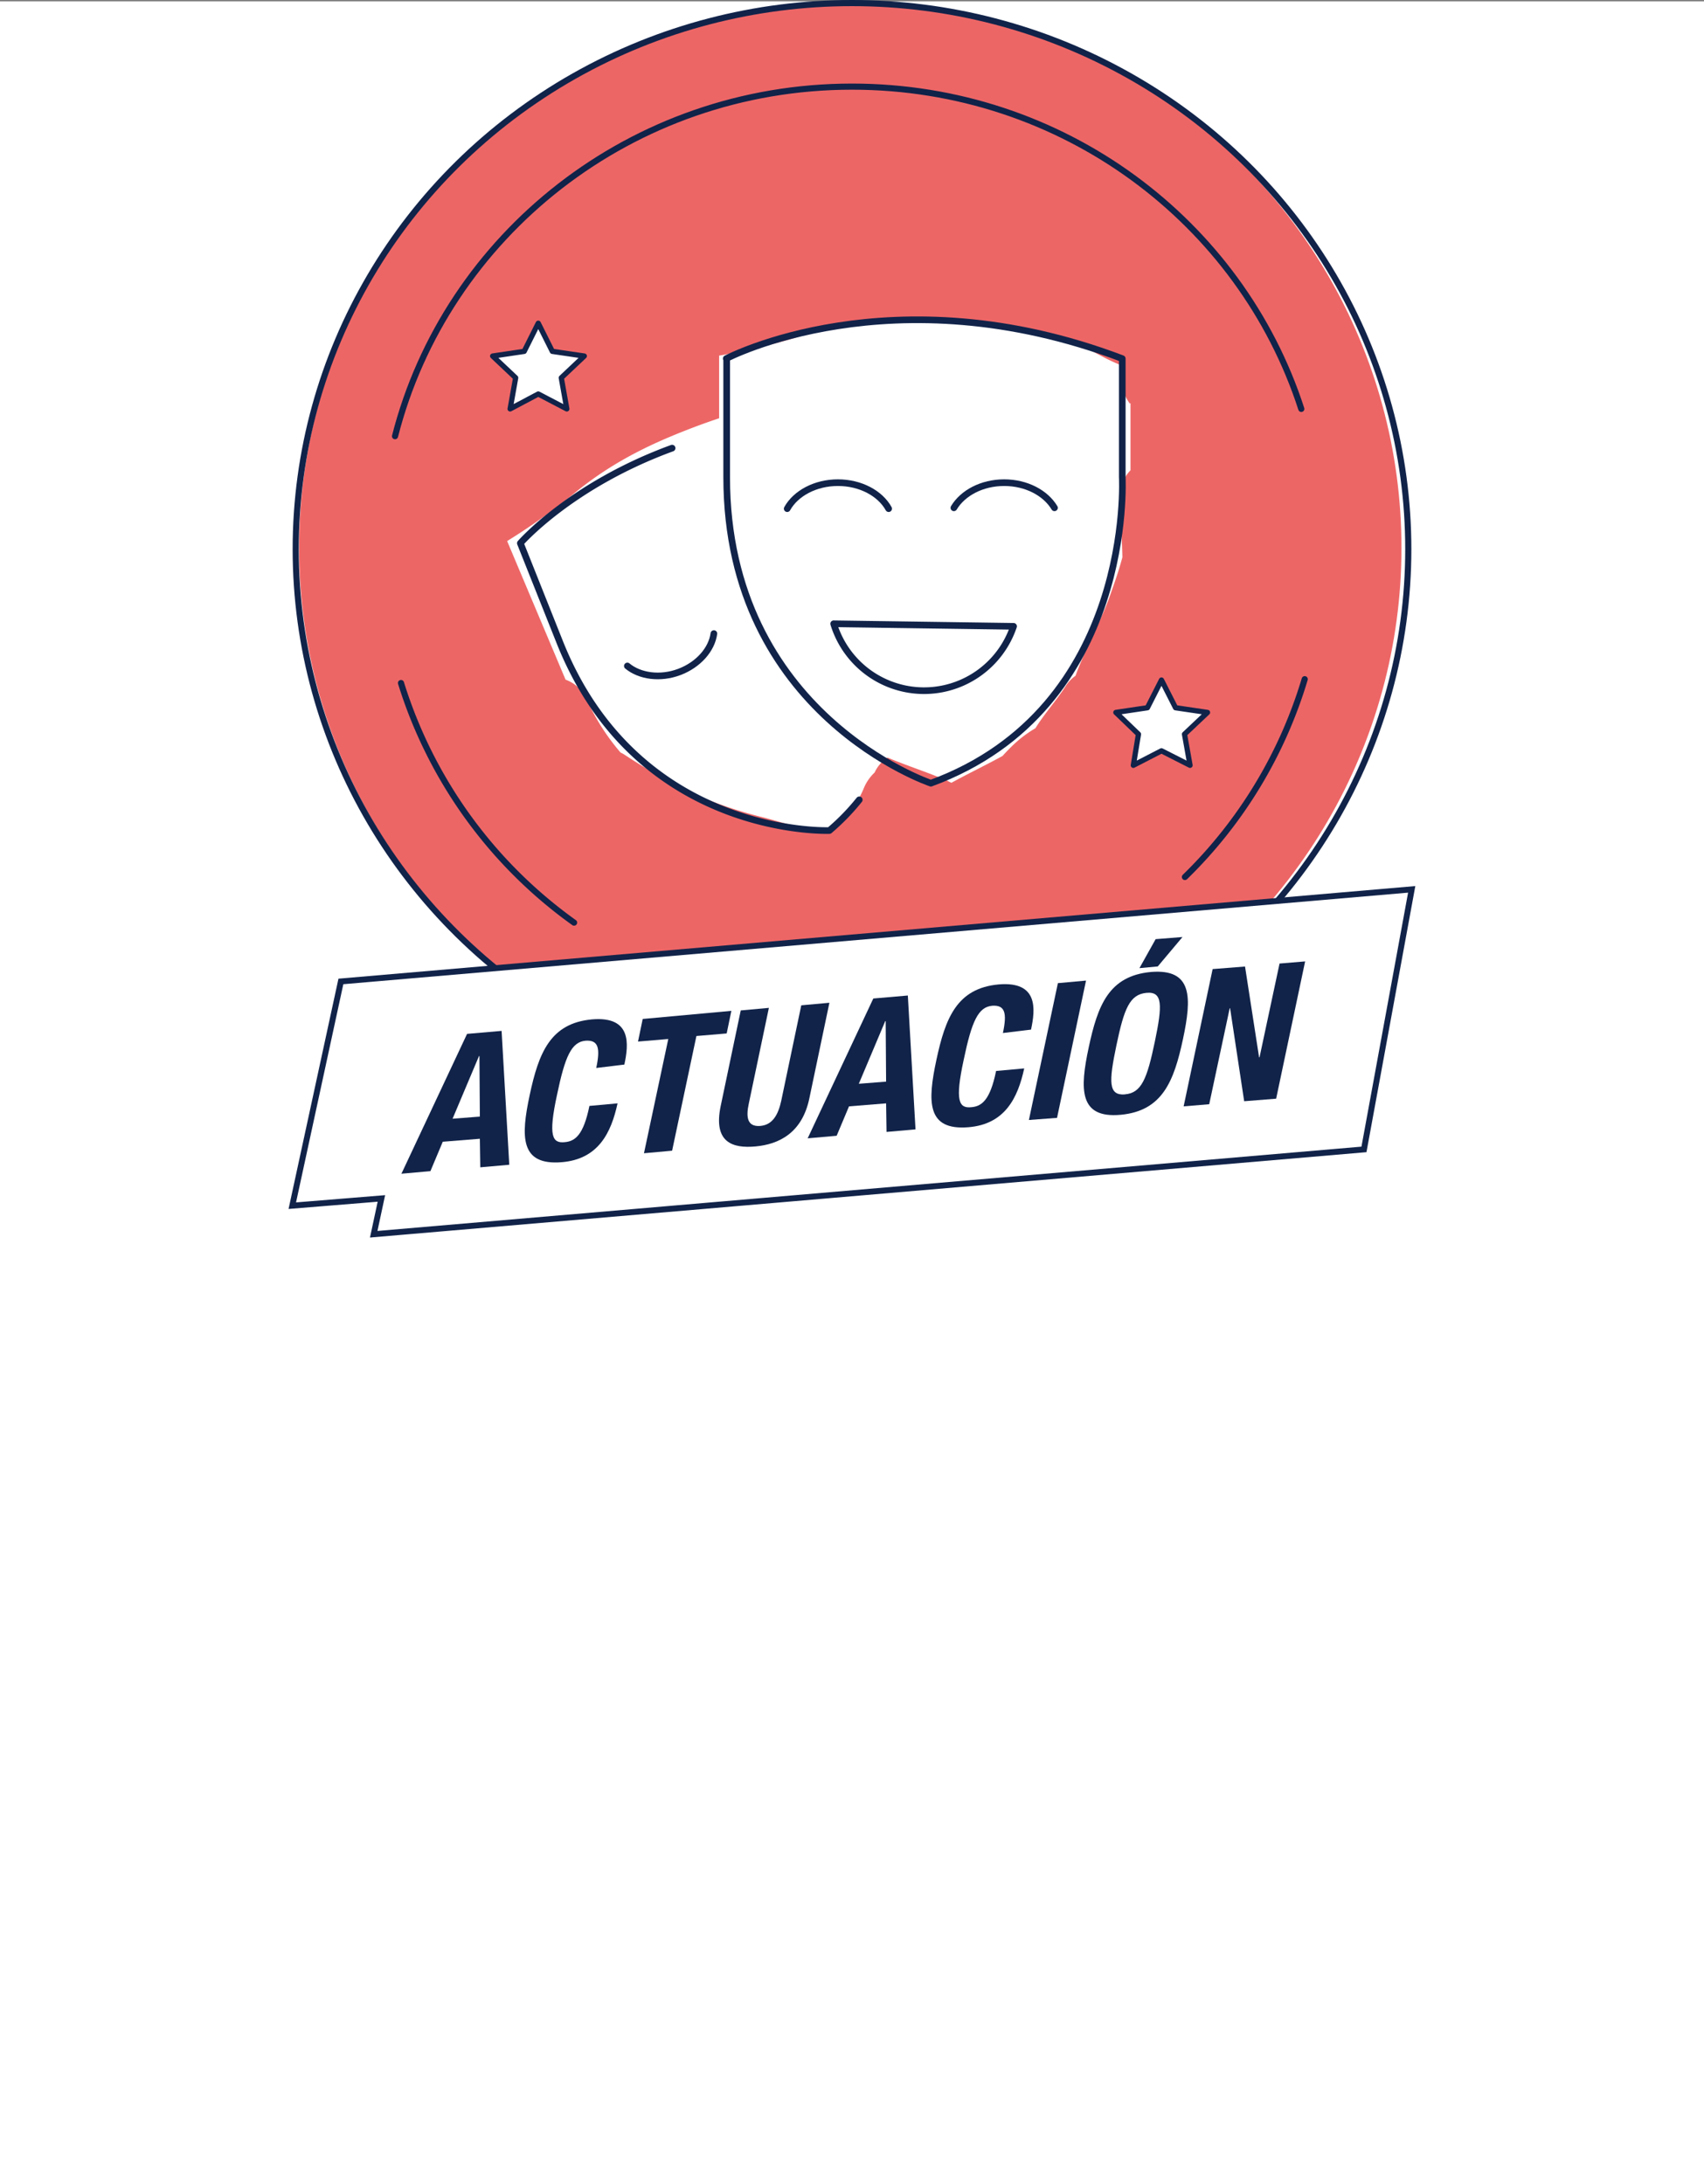 <svg xmlns="http://www.w3.org/2000/svg" viewBox="0 0 399.74 512.32"><rect x="0" y="0" width="399.74" height="512.32" fill="#808080" stroke="none"/><defs><style>.cls-1,.cls-3,.cls-6{fill:#fff;}.cls-2{fill:#ed6666;}.cls-3,.cls-4,.cls-5,.cls-6{stroke:#112349;}.cls-3,.cls-4,.cls-5{stroke-linecap:round;stroke-linejoin:round;}.cls-3{stroke-width:1.23px;}.cls-4,.cls-5{fill:none;}.cls-4{stroke-width:1.44px;}.cls-5{stroke-width:1.56px;}.cls-6{stroke-miterlimit:10;stroke-width:1.39px;}.cls-7{fill:#112349;}</style></defs><title>actuacion_1</title><g id="Capa_2" data-name="Capa 2"><g id="Layer_1" data-name="Layer 1"><rect class="cls-1" y="0.32" width="399.74" height="512"/><ellipse class="cls-2" cx="199.47" cy="128.52" rx="129.3" ry="128.2"/><path class="cls-1" d="M265,94.62c-1.8-2.5-2.4-5.8-2.4-9.1-5.7-2.3-10.5-6.2-16.8-7.5a149.3,149.3,0,0,0-28.3-2.9c-10.2-.2-19.2.6-28.9,3.5a159.81,159.81,0,0,1-19.9,4.8v35.2a8.67,8.67,0,0,1,2.8,6.3c.5,14.8,6.4,25.9,16.7,36.2,5,5,8.5,10.6,14.8,14.1,6,3.3,12.9,5.2,19.2,7.9a9.25,9.25,0,0,0,1,.5c3.8-2.1,8-4.1,12-6.3.7-.8,1.4-1.5,2.1-2.2a28.79,28.79,0,0,1,5.6-4.3c2.1-3.4,5-6.6,7.1-9.9a8.81,8.81,0,0,1,2.3-2.4c2.2-6.1,5.6-12.1,7.8-18,1.1-3.1,2.3-6.4,3.2-9.8-.1-4.8-.5-9.6-.6-14.3a8.8,8.8,0,0,1,2.5-6.1V94.62Z"/><path class="cls-1" d="M225.67,145.32c-.2-3.3-.4-6.8-.9-10.2-2-4.4-4.2-8.6-6.1-13a8.61,8.61,0,0,1-.1-6.5l-6.1-14.5c-2.7-1.6-4.5-4.5-5.7-7.5-6.1,0-12.1-1.7-18.5-.6a152.27,152.27,0,0,0-27.3,7.9c-9.5,3.7-17.5,7.8-25.4,14.1a147.87,147.87,0,0,1-16.6,11.9l13.7,32.5a8.79,8.79,0,0,1,5,4.7,51.56,51.56,0,0,0,7.9,12.4l.6.3c10.8,7.1,20.2,11.8,32.8,14.9,4.1,1,11.1,3.6,15.4,2.5,3.9-1.1,6.9-6,8.3-9.4a10.54,10.54,0,0,1,2.5-3.6,8.45,8.45,0,0,1,8.1-4.9,8.56,8.56,0,0,1,7.7,4.2c.2-.3.3-.5.5-.8.6-3.9,2-8,2.7-11.8a9.47,9.47,0,0,1,1.1-3.1C225.17,158.32,226,151.52,225.67,145.32Z"/><polygon class="cls-3" points="272.47 159.52 275.77 166.02 283.27 167.12 277.87 172.22 279.17 179.52 272.47 176.12 265.87 179.52 267.07 172.22 261.77 167.12 269.17 166.02 272.47 159.52"/><ellipse class="cls-4" cx="199.87" cy="128.82" rx="130.5" ry="128.1"/><path class="cls-4" d="M134.67,216.42a108.69,108.69,0,0,1-40.6-56.2"/><path class="cls-4" d="M306.07,159.32a108,108,0,0,1-28.1,46.4"/><path class="cls-4" d="M92.67,102.32c12-47.1,55.5-82,107.2-82,49.4,0,91.2,31.7,105.4,75.6"/><polygon class="cls-3" points="126.27 75.82 129.57 82.42 137.07 83.52 131.67 88.62 132.97 95.92 126.27 92.42 119.67 95.92 120.97 88.62 115.57 83.52 122.97 82.42 126.27 75.82"/><path class="cls-5" d="M170.37,84.12s38.9-20.5,92.9,0v27.8s3,54.2-44.9,71.8c0,0-47.9-16.1-47.9-71.8V84.12Z"/><path class="cls-5" d="M201.57,187.62a52.5,52.5,0,0,1-7,7.2s-45,1.8-63.3-44.3l-9.2-23.1s11.8-13.6,35.6-22.3"/><path class="cls-5" d="M237.77,146.92a22.16,22.16,0,0,1-42.2-.6Z"/><path class="cls-5" d="M184.67,119.32c2-3.6,6.6-6.1,11.9-6.1s9.9,2.5,11.9,6.1"/><path class="cls-5" d="M167.47,148.62c-.5,3.7-3.6,7.3-8.1,9s-9.3,1-12.2-1.4"/><path class="cls-5" d="M223.77,119.12c2.1-3.5,6.6-5.9,11.8-5.9s9.7,2.4,11.8,5.9"/><polygon class="cls-6" points="331.17 208.62 79.97 230.22 68.57 282.82 89.47 281.12 87.67 289.52 319.97 269.62 331.17 208.62"/><path class="cls-7" d="M109.57,242.52l8.1-.7,1.8,31.4-6.8.6-.1-6.7-8.7.7-2.9,6.9-6.8.6Zm-3.4,19.9,6.4-.5-.1-14.2h-.1Z"/><path class="cls-7" d="M139.87,250.52c1-4.7.5-6.6-2.5-6.4-3.3.3-4.8,3.6-6.7,12.7-2.1,9.7-1.1,11.4,1.8,11.1,2.4-.2,4.4-1.6,5.8-8.5l6.6-.6c-1.5,6.9-4.5,13.1-13.1,13.8-9.8.8-9.6-6-7.5-15.8s4.8-16.8,14.6-17.7c9.4-.8,8.6,5.9,7.6,10.6Z"/><path class="cls-7" d="M171.57,237.12l-1.1,5.3-7.1.6-5.7,26.9-6.6.6,5.7-26.8-7.1.6,1.1-5.3Z"/><path class="cls-7" d="M180.37,236.42l-4.7,22.4c-.7,3.2-.4,5.5,2.6,5.3s4.3-2.7,5-5.9l4.7-22.4,6.6-.6-4.7,22.4c-1.7,8.2-7.2,10.8-12.6,11.3s-10-.9-8.2-9.5l4.7-22.4Z"/><path class="cls-7" d="M204.87,234.22l8.1-.7,1.8,31.4-6.8.6-.1-6.7-8.7.7-2.9,6.9-6.8.6Zm-3.4,20,6.4-.5-.1-14.2h-.1Z"/><path class="cls-7" d="M235.27,242.32c1-4.7.5-6.6-2.5-6.4-3.3.3-4.8,3.6-6.7,12.7-2.1,9.7-1.1,11.4,1.8,11.1,2.4-.2,4.4-1.6,5.8-8.5l6.6-.6c-1.5,6.9-4.5,13.1-13.1,13.8-9.8.8-9.6-6-7.5-15.8s4.8-16.8,14.6-17.7c9.4-.8,8.6,5.9,7.6,10.6Z"/><path class="cls-7" d="M241.37,262.72l6.8-32.1,6.6-.6-6.8,32.2Z"/><path class="cls-7" d="M270,228c9.8-.8,9.6,6,7.5,15.8s-4.8,16.8-14.6,17.7-9.6-6-7.5-15.8S260.07,228.92,270,228Zm-6.1,28.7c3.9-.3,5.2-3.7,7-12.3s1.9-11.9-2-11.5-5.2,3.7-7,12.3S260,257,263.87,256.72Zm7.2-36.4,6.3-.5-5.8,6.9-4.3.4Z"/><path class="cls-7" d="M292.07,226.72l3.3,21.3h.1l4.7-22,6-.5-6.8,32.2-7.5.6-3.3-21.8h-.1l-4.8,22.5-6,.5,6.8-32.2Z"/></g></g></svg>
